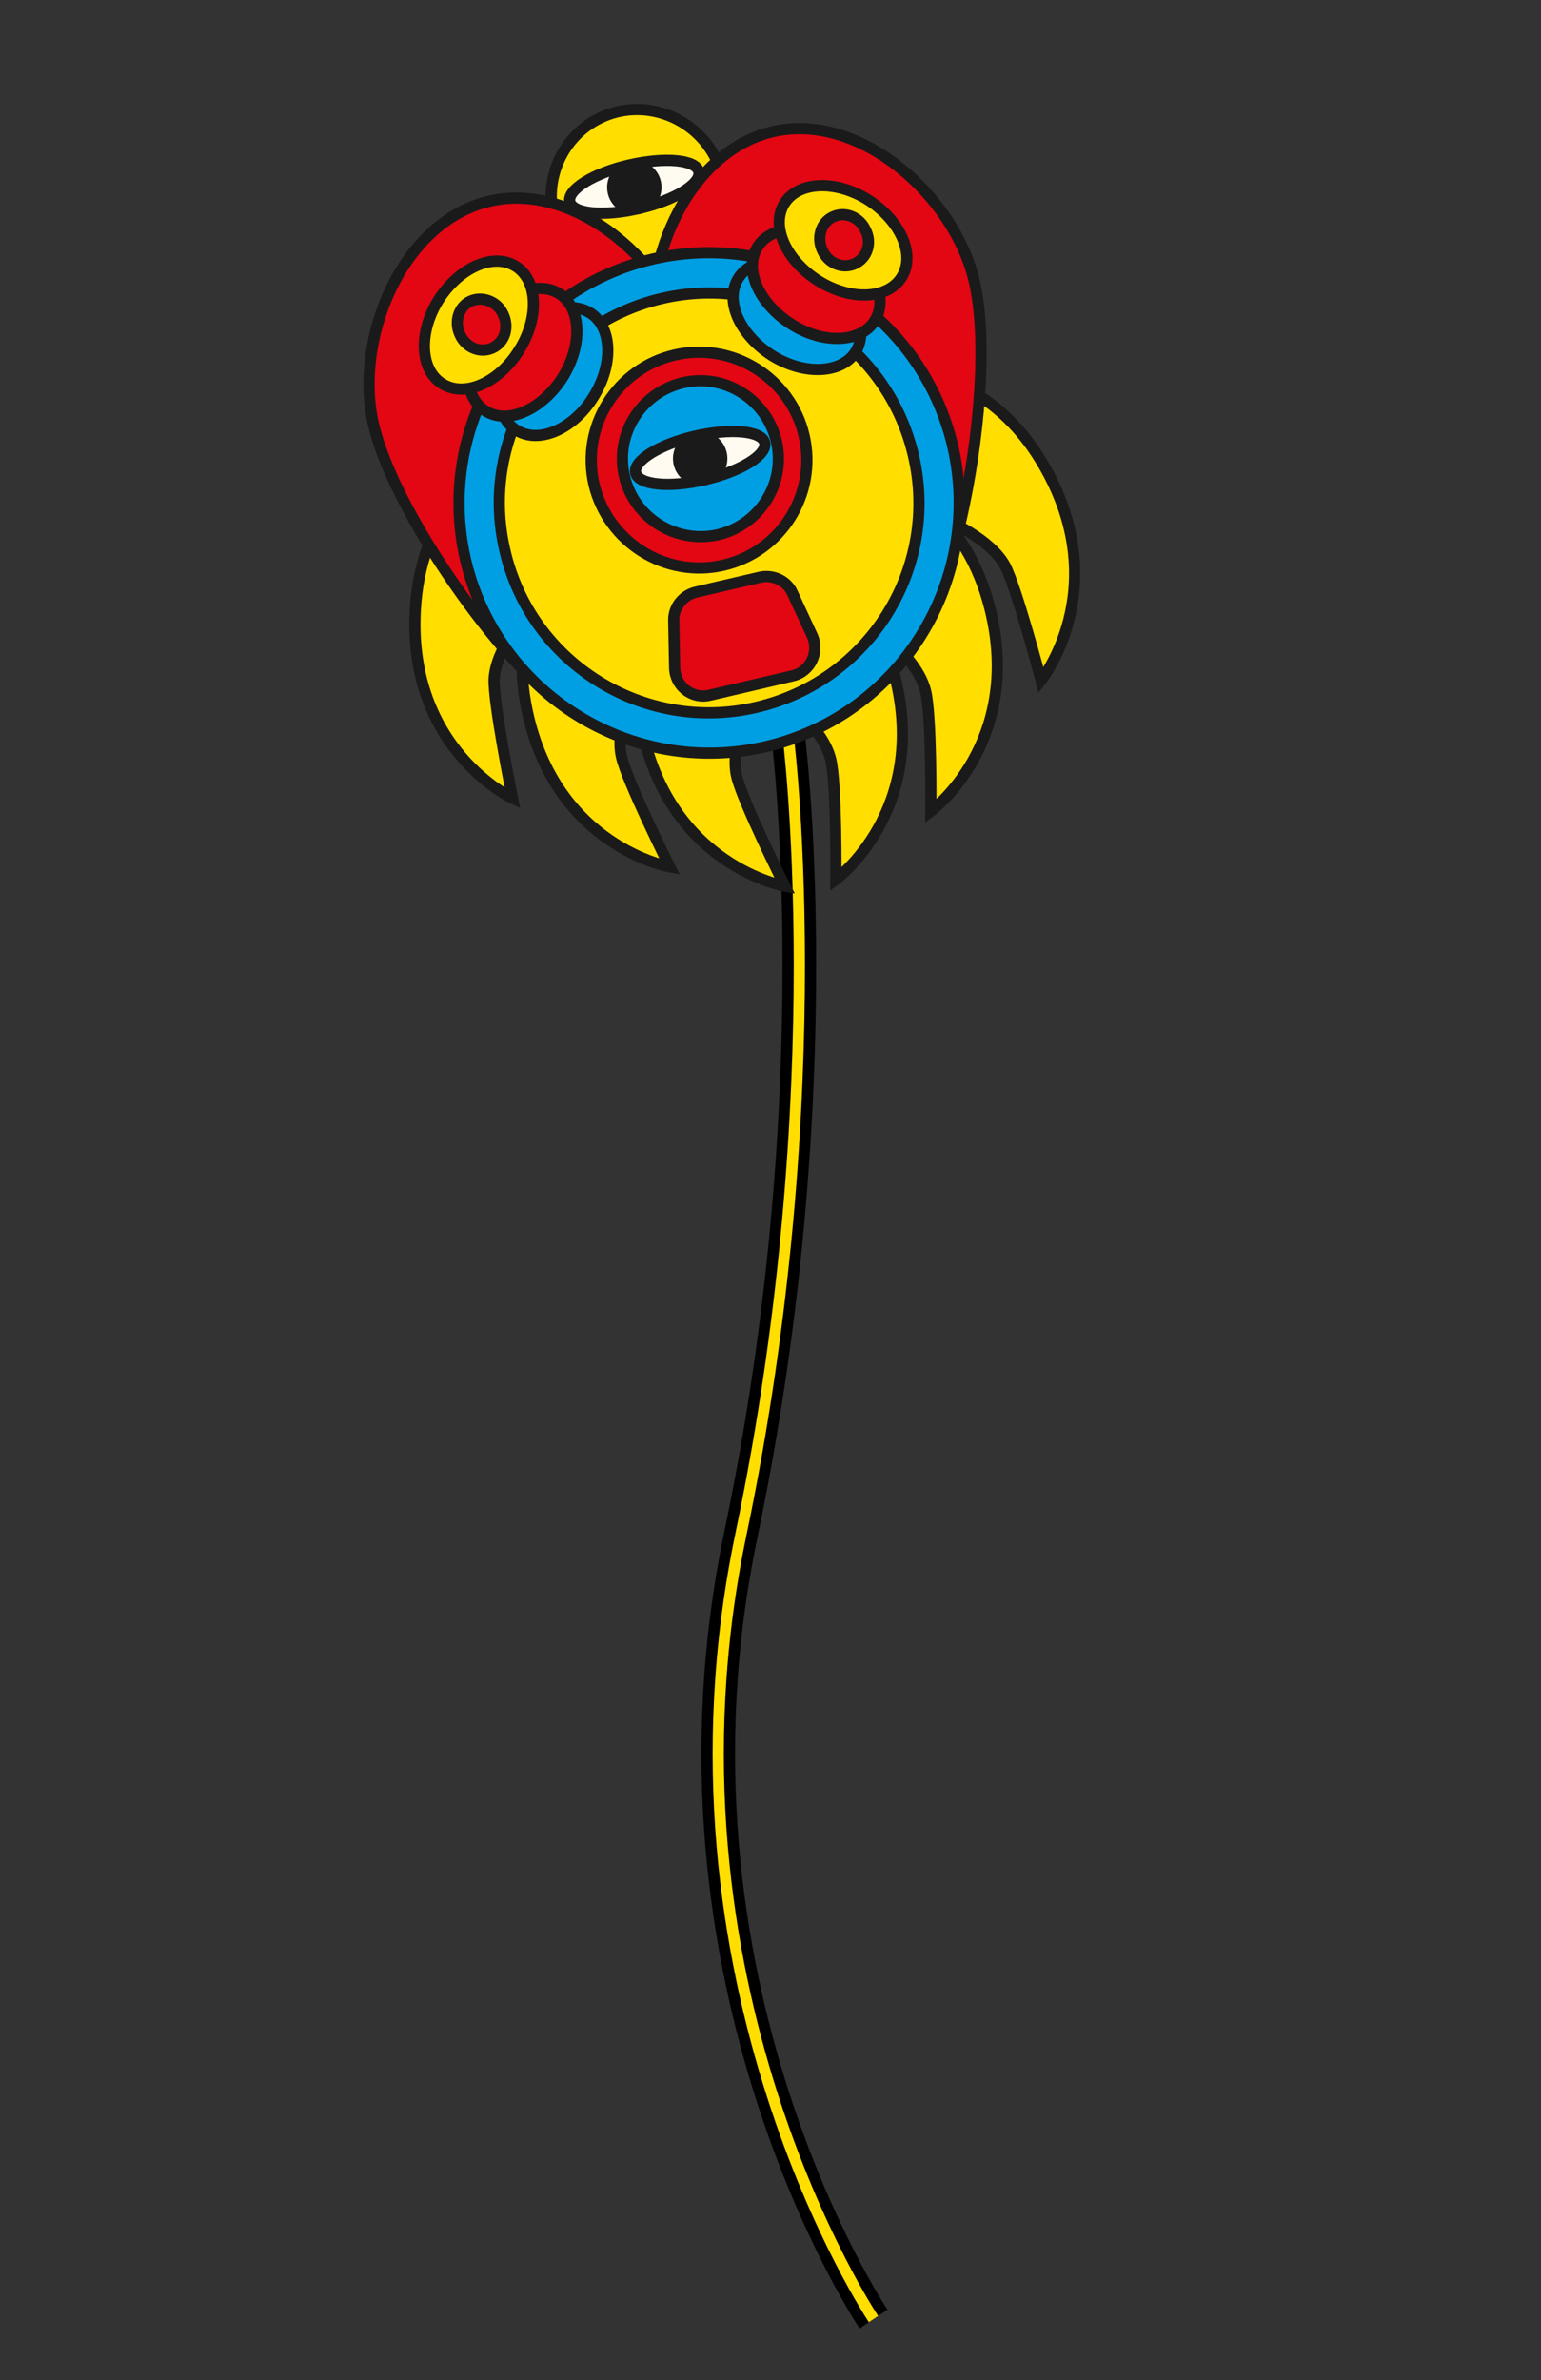 <?xml version="1.0" encoding="utf-8"?>
<!-- Generator: Adobe Illustrator 24.1.3, SVG Export Plug-In . SVG Version: 6.00 Build 0)  -->
<svg version="1.1" id="Layer_1" xmlns="http://www.w3.org/2000/svg" xmlns:xlink="http://www.w3.org/1999/xlink" x="0px" y="0px"
	 viewBox="0 0 344 531" style="enable-background:new 0 0 344 531;" xml:space="preserve">
<rect x="0" y="0" width="344" height="531" fill="#333333" stroke="none"/>
<style type="text/css">
	.st0{fill:none;stroke:#000000;stroke-width:7.5;}
	.st1{fill:none;stroke:#000000;stroke-width:2.5;}
	.st2{fill:none;stroke:#FFDE00;stroke-width:2.5;}
	.st3{fill:#FFDE00;stroke:#1B1A1A;stroke-width:2.5;stroke-miterlimit:10;}
	.st4{fill:#E30613;stroke:#1B1A1A;stroke-width:2.5;stroke-miterlimit:10;}
	.st5{fill:#009FE3;stroke:#1B1A1A;stroke-width:2.5;stroke-miterlimit:10;}
	.st6{fill:#FFFBF1;stroke:#1B1A1A;stroke-width:2.5;stroke-miterlimit:10;}
	.st7{fill:#1B1A1A;stroke:#1B1A1A;stroke-width:2.5;stroke-miterlimit:10;}
</style>
<path class="st0" d="M175.8,163c0,0,10.5,79.4-10.4,179.3c-20.9,99.9,29.6,175.1,29.6,175.1"/>
<path class="st1" d="M175.8,163c0,0,10.5,79.4-10.4,179.3c-20.9,99.9,29.6,175.1,29.6,175.1"/>
<path class="st2" d="M175.8,163c0,0,10.5,79.4-10.4,179.3c-20.9,99.9,29.6,175.1,29.6,175.1"/>
<path class="st3" d="M129.4,117.5c-6.6,7.8-16.2,20.1-11.7,41.2c6.5,30.3,31.8,34.7,31.8,34.7s-9.7-19.4-10.8-24.7
	c-2.7-12.5,14.5-36.3,14.5-36.3L129.4,117.5z"/>
<path class="st3" d="M114.7,99.5c-8.4,5.8-20.9,15.2-22,36.8c-1.6,30.9,21.7,41.8,21.7,41.8s-4.3-21.2-4.1-26.6
	c0.7-12.7,23.4-31.3,23.4-31.3L114.7,99.5z"/>
<path class="st3" d="M155.1,121.8c-6.6,7.8-16.2,20.1-11.7,41.2c6.5,30.3,31.8,34.7,31.8,34.7s-9.7-19.4-10.8-24.7
	c-2.7-12.5,14.5-36.3,14.5-36.3L155.1,121.8z"/>
<path class="st3" d="M192.3,103.9c9.4,4.1,23.4,10.9,28.7,31.9c7.5,30-13.2,45.2-13.2,45.2s0.2-21.6-1.2-26.9
	c-3.1-12.4-29-26.2-29-26.2L192.3,103.9z"/>
<path class="st3" d="M197.6,81.3c10.1,1.5,25.4,4.5,35.9,23.4c15,27-1.1,47.1-1.1,47.1s-5.5-20.9-8.1-25.7
	c-6.2-11.1-34.8-17.8-34.8-17.8L197.6,81.3z"/>
<path class="st3" d="M171.1,119.1c9.4,4.1,23.4,10.9,28.7,31.9c7.5,30-13.2,45.2-13.2,45.2s0.2-21.6-1.2-26.9
	c-3.1-12.4-29-26.2-29-26.2L171.1,119.1z"/>
<path class="st3" d="M150.9,61.6c-9.6,4.6-21.2,0.4-25.9-9.3c-4.7-9.7-0.6-21.4,9-26c9.6-4.6,21.2-0.4,25.9,9.3
	C164.6,45.4,160.5,57,150.9,61.6z"/>
<path class="st4" d="M146.6,79.3c4.4,18.8,26.2,49.6,39.7,60.6c7.3,6,18.3,3.4,22.3-5.2c7.3-15.8,13.3-53.1,8.9-71.9
	c-4.4-19.1-25.6-38-45.1-33.4S142.2,60.3,146.6,79.3z"/>
<path class="st4" d="M83.4,94.8c4.4,18.8,26.2,49.6,39.7,60.6c7.3,6,18.3,3.4,22.3-5.2c7.3-15.8,13.3-53.1,8.9-71.9
	c-4.4-19.1-25.6-38-45.1-33.4C89.6,49.5,78.9,75.8,83.4,94.8z"/>
<path class="st5" d="M170.9,166.6c30-7,48.7-37,41.8-67c-7-30-37-48.7-67-41.8c-30,7-48.7,37-41.8,67
	C110.9,154.8,140.9,173.5,170.9,166.6z"/>
<path class="st3" d="M168.9,157.8c25.2-5.9,40.9-31,35-56.2c-5.9-25.2-31-40.9-56.2-35c-25.2,5.9-40.9,31-35,56.2
	C118.5,148,143.7,163.7,168.9,157.8z"/>
<path class="st5" d="M132.5,88.5c4.5-7.2,4.2-15.6-0.8-18.7c-5-3.1-12.6,0.3-17.2,7.5c-4.5,7.2-4.2,15.6,0.8,18.7
	C120.3,99.1,128,95.8,132.5,88.5z"/>
<path class="st4" d="M125.6,84.2c4.5-7.2,4.2-15.6-0.8-18.7c-5-3.1-12.6,0.3-17.2,7.5c-4.5,7.2-4.2,15.6,0.8,18.7
	C113.4,94.8,121,91.4,125.6,84.2z"/>
<path class="st3" d="M115.9,78.1c4.5-7.2,4.2-15.6-0.8-18.7s-12.6,0.3-17.2,7.5c-4.5,7.2-4.2,15.6,0.8,18.7
	C103.7,88.8,111.4,85.4,115.9,78.1z"/>
<path class="st5" d="M191,78.5c3.1-5-0.3-12.6-7.5-17.2c-7.2-4.5-15.6-4.2-18.7,0.8s0.3,12.6,7.5,17.2
	C179.5,83.8,187.9,83.4,191,78.5z"/>
<path class="st4" d="M195.3,71.5c3.1-5-0.3-12.6-7.5-17.2c-7.2-4.5-15.6-4.2-18.7,0.8s0.3,12.6,7.5,17.2
	C183.8,76.9,192.2,76.5,195.3,71.5z"/>
<path class="st3" d="M201.3,61.8c3.1-5-0.3-12.6-7.5-17.2c-7.2-4.5-15.6-4.2-18.7,0.8c-3.1,5,0.3,12.6,7.5,17.2
	C189.9,67.2,198.2,66.8,201.3,61.8z"/>
<path class="st4" d="M169.6,128.8l-14.2,3.3c-3,0.7-5.1,3.4-5,6.4l0.2,10.5c0.1,4.1,3.9,7.1,7.9,6.1l18.4-4.3c4-0.9,6.1-5.3,4.4-9
	l-4.4-9.5C175.7,129.6,172.6,128.1,169.6,128.8z"/>
<path class="st4" d="M161.5,126.1c12.9-3,21-15.9,18-28.9c-3-12.9-15.9-21-28.9-18c-12.9,3-21,15.9-18,28.9
	C135.7,121,148.6,129.1,161.5,126.1z"/>
<path class="st5" d="M160.3,119.3c9.3-2.2,15.2-11.5,13-20.9c-2.2-9.3-11.5-15.2-20.9-13c-9.3,2.2-15.2,11.5-13,20.9
	C141.6,115.6,150.9,121.4,160.3,119.3z"/>
<path class="st6" d="M157.4,107c7.9-1.8,13.9-5.5,13.3-8.2c-0.6-2.7-7.6-3.3-15.5-1.5c-7.9,1.8-13.9,5.5-13.3,8.2
	C142.5,108.2,149.5,108.9,157.4,107z"/>
<path class="st6" d="M142.7,46.5c7.9-1.8,13.9-5.5,13.3-8.2c-0.6-2.7-7.6-3.3-15.5-1.5c-7.9,1.8-13.9,5.5-13.3,8.2
	C127.8,47.7,134.7,48.4,142.7,46.5z"/>
<path class="st7" d="M157.4,107c2.6-0.6,4.2-3.2,3.6-5.8c-0.6-2.6-3.2-4.2-5.8-3.6c-2.6,0.6-4.2,3.2-3.6,5.8S154.8,107.6,157.4,107z
	"/>
<path class="st7" d="M142.7,46.5c2.6-0.6,4.2-3.2,3.6-5.8c-0.6-2.6-3.2-4.2-5.8-3.6c-2.6,0.6-4.2,3.2-3.6,5.8
	C137.5,45.5,140.1,47.1,142.7,46.5z"/>
<path class="st4" d="M110,77.6c-2.7,1.3-6,0-7.3-2.9c-1.4-2.9-0.3-6.3,2.3-7.5s6,0,7.3,2.9C113.7,73,112.7,76.3,110,77.6z"/>
<path class="st4" d="M190.9,58.8c-2.7,1.3-6,0-7.3-2.9c-1.4-2.9-0.3-6.3,2.3-7.5c2.7-1.3,6,0,7.3,2.9
	C194.7,54.2,193.6,57.5,190.9,58.8z"/>
</svg>
